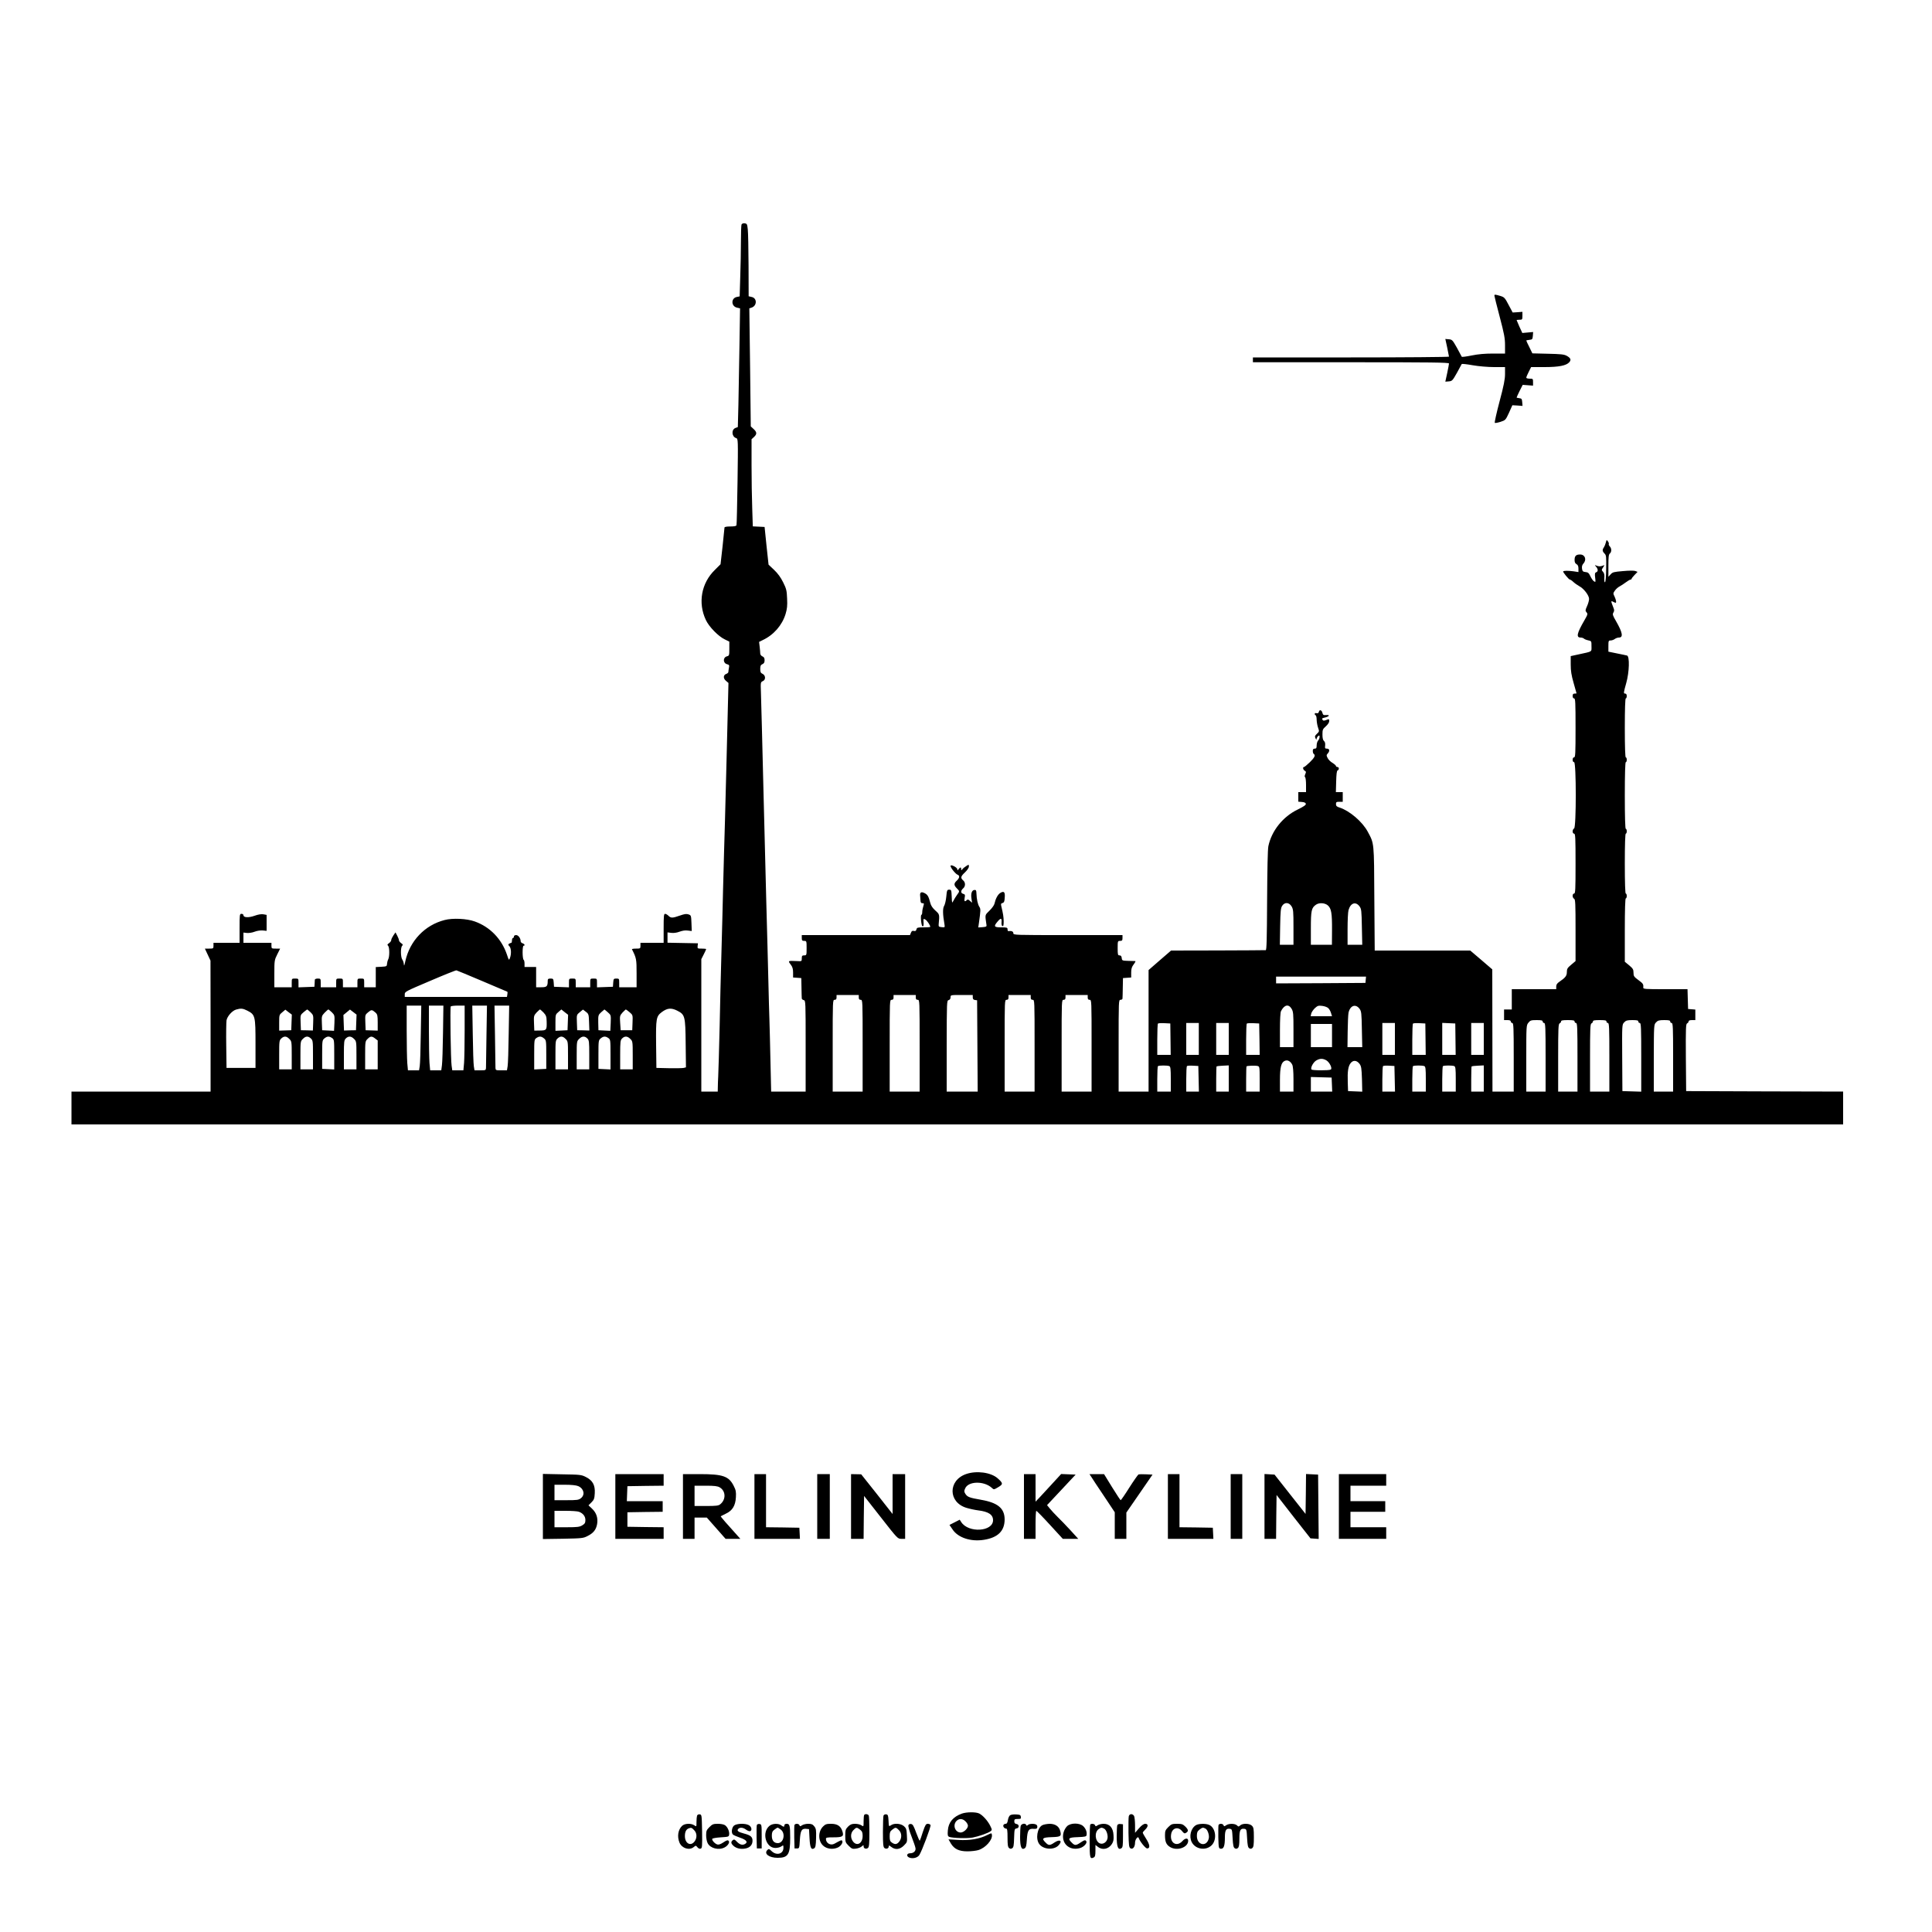 <?xml version="1.0" standalone="no"?>
<!DOCTYPE svg PUBLIC "-//W3C//DTD SVG 20010904//EN"
 "http://www.w3.org/TR/2001/REC-SVG-20010904/DTD/svg10.dtd">
<svg version="1.0" xmlns="http://www.w3.org/2000/svg"
 width="2000pt" height="2000pt" viewBox="0 0 2000 2000"
 preserveAspectRatio="xMidYMid meet">
<g transform="translate(0,2000) scale(0.1,-0.1)"
fill="#000000" stroke="none">
<path d="M7676 17675 c-3 -9 -6 -89 -6 -178 0 -89 -3 -253 -7 -364 l-6 -201
-29 -6 c-62 -12 -61 -97 2 -111 l31 -7 -6 -381 c-3 -210 -8 -487 -11 -615 l-6
-233 -24 -9 c-45 -17 -40 -90 6 -105 21 -7 21 -9 15 -448 -4 -243 -8 -448 -11
-454 -2 -9 -24 -13 -64 -13 -36 0 -60 -4 -60 -11 0 -6 -9 -94 -20 -195 l-21
-185 -59 -59 c-140 -136 -177 -341 -93 -518 32 -70 130 -170 196 -201 l47 -23
0 -73 c0 -68 -1 -73 -24 -79 -44 -11 -43 -71 1 -82 22 -6 24 -11 19 -37 -3
-16 -6 -35 -6 -43 0 -7 -9 -15 -19 -19 -34 -11 -37 -46 -7 -72 l27 -23 -20
-808 c-11 -444 -23 -874 -26 -957 -2 -82 -7 -251 -10 -375 -5 -213 -9 -380
-20 -775 -3 -93 -10 -377 -15 -630 -6 -253 -13 -489 -15 -525 -2 -36 -4 -86
-4 -112 l-1 -48 -85 0 -85 0 0 685 0 686 25 49 c14 27 25 52 25 55 0 3 -21 5
-46 5 -44 0 -45 1 -42 28 l3 27 -157 3 -158 3 0 53 0 54 39 -5 c25 -3 56 1 85
12 30 11 60 16 86 12 l41 -5 -3 81 c-3 79 -4 82 -30 91 -21 8 -42 5 -90 -12
-77 -27 -93 -27 -118 -2 -11 11 -27 20 -35 20 -13 0 -15 -23 -15 -150 l0 -150
-120 0 -120 0 0 -30 c0 -29 -2 -30 -46 -30 -25 0 -44 -3 -42 -7 46 -91 48
-103 48 -249 l0 -144 -90 0 -90 0 0 45 c0 43 -1 45 -29 45 -28 0 -30 -3 -33
-42 l-3 -43 -82 -3 -83 -3 0 46 c0 45 0 45 -35 45 -35 0 -35 0 -35 -45 l0 -45
-75 0 -75 0 0 45 c0 45 0 45 -35 45 -35 0 -35 0 -35 -45 l0 -46 -77 3 -78 3
-3 43 c-3 39 -5 42 -33 42 -23 0 -29 -4 -29 -22 0 -59 -9 -68 -66 -68 l-54 0
0 105 0 105 -60 0 -60 0 0 34 c0 19 -4 38 -10 41 -5 3 -10 37 -10 76 0 39 4
69 10 69 18 0 11 18 -10 25 -11 3 -20 13 -20 20 0 32 -24 65 -47 65 -14 0 -23
-6 -23 -15 0 -8 -4 -15 -10 -15 -5 0 -10 -11 -10 -25 0 -14 -3 -25 -7 -25 -5
0 -14 -4 -22 -9 -12 -8 -12 -12 2 -26 19 -19 22 -80 6 -122 -10 -27 -11 -26
-32 37 -55 161 -175 285 -332 341 -82 30 -229 37 -312 15 -205 -52 -361 -216
-407 -426 -9 -44 -14 -55 -15 -34 -1 16 -8 39 -16 50 -18 24 -20 125 -2 143
10 10 8 16 -11 28 -12 9 -22 22 -22 29 0 8 -8 29 -18 48 l-18 34 -22 -32 c-12
-18 -22 -39 -22 -48 0 -9 -10 -22 -22 -31 -19 -12 -21 -18 -10 -28 15 -16 16
-113 0 -142 -6 -12 -11 -33 -12 -47 -1 -23 -5 -25 -58 -28 l-58 -3 0 -104 0
-105 -60 0 -60 0 0 45 c0 45 0 45 -35 45 -35 0 -35 0 -35 -45 l0 -45 -75 0
-75 0 0 45 c0 45 0 45 -35 45 -35 0 -35 0 -35 -45 l0 -45 -80 0 -80 0 0 45 c0
43 -1 45 -30 45 -17 0 -30 -5 -31 -12 0 -7 -2 -26 -2 -43 l-2 -30 -82 -3 -83
-3 0 46 c0 45 0 45 -35 45 -35 0 -35 0 -35 -45 l0 -45 -90 0 -90 0 0 140 c0
136 1 142 30 200 l30 60 -45 0 c-43 0 -45 1 -45 30 l0 30 -145 0 -145 0 0 53
0 53 36 -4 c19 -2 55 3 80 13 25 10 62 15 84 13 l40 -4 0 83 0 82 -32 6 c-21
4 -55 -1 -93 -15 -63 -22 -115 -19 -115 6 0 8 -9 14 -20 14 -19 0 -20 -7 -20
-150 l0 -150 -135 0 -135 0 0 -30 c0 -29 -2 -30 -45 -30 l-44 0 29 -62 29 -62
1 -678 0 -678 -720 0 -720 0 0 -170 0 -170 9170 0 9170 0 0 170 0 170 -812 2
-813 3 -3 348 c-2 303 0 348 13 353 8 4 15 12 15 20 0 9 12 14 35 14 l35 0 0
54 0 55 -37 3 -38 3 -3 102 -3 103 -230 0 c-213 0 -230 1 -228 18 3 34 -2 41
-51 77 -45 33 -50 41 -50 75 0 34 -6 44 -45 77 l-45 37 0 328 c0 212 4 328 10
328 6 0 10 11 10 25 0 14 -4 25 -10 25 -6 0 -10 110 -10 310 0 200 4 310 10
310 6 0 10 11 10 25 0 14 -4 25 -10 25 -6 0 -10 122 -10 345 0 223 4 345 10
345 6 0 10 11 10 25 0 14 -4 25 -10 25 -6 0 -10 108 -10 305 0 197 4 305 10
305 6 0 10 11 10 25 0 16 -6 25 -15 25 -20 0 -19 6 10 110 32 114 36 275 8
284 -10 2 -57 13 -105 22 l-88 18 0 58 c0 54 2 58 23 58 13 0 32 7 43 15 10 8
29 15 42 15 48 0 40 50 -29 170 -35 60 -38 71 -27 89 10 17 10 27 -1 53 -26
66 -26 71 -3 59 11 -6 23 -11 26 -11 11 0 6 29 -10 64 -16 32 -16 35 4 63 11
16 33 35 49 43 15 8 44 27 64 42 20 15 42 28 48 28 6 0 11 4 11 8 0 5 14 22
31 40 l31 32 -23 9 c-14 5 -67 5 -129 -1 -94 -8 -107 -11 -127 -34 l-23 -25 0
114 c0 90 3 117 15 127 20 16 19 54 -1 74 -8 9 -13 20 -10 24 3 5 -1 18 -9 28
-13 18 -14 17 -21 -11 -4 -17 -13 -39 -20 -50 -19 -27 -17 -42 6 -65 18 -18
19 -32 17 -156 -1 -81 -6 -139 -12 -141 -6 -2 -9 15 -7 43 3 33 -1 50 -13 64
-17 19 -17 21 0 46 17 26 17 27 -1 19 -24 -10 -44 -10 -69 0 -19 8 -19 8 -2
-12 21 -25 22 -49 1 -57 -14 -5 -16 -16 -11 -56 6 -46 5 -49 -12 -38 -10 6
-26 29 -37 52 -16 34 -25 42 -50 44 -27 3 -33 8 -37 35 -3 23 1 38 14 53 37
40 17 94 -34 94 -42 0 -57 -15 -57 -57 0 -22 6 -36 20 -43 14 -8 20 -21 20
-46 l0 -36 -52 8 c-55 7 -98 7 -106 -1 -6 -6 58 -85 70 -85 5 0 22 -11 36 -25
15 -14 43 -33 62 -44 46 -24 100 -95 100 -131 0 -15 -9 -49 -21 -75 -19 -42
-19 -48 -5 -64 14 -16 12 -23 -22 -82 -78 -134 -88 -179 -39 -179 13 0 28 -5
34 -11 6 -6 26 -14 45 -18 33 -7 33 -8 33 -61 0 -61 14 -52 -137 -85 l-78 -17
0 -87 c0 -66 7 -111 30 -191 16 -58 30 -106 30 -107 0 -2 -9 -3 -20 -3 -15 0
-20 -7 -20 -25 0 -16 6 -25 15 -25 13 0 15 -41 15 -305 0 -264 -2 -305 -15
-305 -9 0 -15 -9 -15 -25 0 -16 6 -25 15 -25 23 0 23 -678 0 -686 -8 -4 -15
-17 -15 -30 0 -15 6 -24 15 -24 13 0 15 -41 15 -310 0 -269 -2 -310 -15 -310
-9 0 -15 -9 -15 -24 0 -13 7 -26 15 -30 13 -5 15 -50 15 -325 l0 -320 -45 -38
c-39 -32 -45 -43 -45 -75 0 -39 -14 -58 -77 -101 -24 -16 -33 -30 -33 -49 l0
-28 -230 0 -230 0 0 -105 0 -105 -40 0 -40 0 0 -55 0 -55 35 0 c24 0 35 -5 35
-15 0 -8 7 -15 15 -15 13 0 15 -46 15 -355 l0 -355 -110 0 -110 0 -1 633 -1
632 -114 98 -114 97 -494 0 -495 0 -4 538 c-3 590 -1 567 -68 692 -55 103
-187 216 -291 250 -30 9 -38 17 -38 36 0 21 5 24 35 24 l35 0 0 50 0 50 -35 0
-36 0 3 110 c2 77 6 111 15 115 18 6 16 35 -2 35 -8 0 -15 5 -15 10 0 6 -16
20 -35 32 -20 11 -43 34 -51 50 -14 27 -14 32 0 47 24 26 20 51 -7 51 -20 0
-23 4 -19 33 2 22 -2 38 -12 46 -11 9 -16 30 -16 68 0 49 3 56 35 84 21 19 35
40 35 54 0 22 -2 23 -30 12 -25 -10 -33 -9 -40 3 -7 12 -3 16 21 21 47 10 62
30 20 27 -29 -3 -36 1 -41 21 -7 31 -30 39 -37 13 -3 -14 -11 -18 -24 -15 -20
6 -27 -11 -9 -22 6 -3 10 -25 10 -48 1 -23 7 -59 15 -81 13 -37 12 -39 -12
-62 -22 -20 -24 -28 -15 -47 8 -16 11 -17 11 -6 1 9 8 22 16 29 13 10 15 9 15
-9 0 -13 -7 -29 -15 -37 -8 -9 -15 -31 -15 -50 0 -27 -4 -34 -20 -34 -15 0
-20 -7 -20 -24 0 -14 5 -28 10 -31 21 -13 8 -38 -41 -86 -28 -27 -55 -49 -60
-49 -16 0 -10 -29 8 -39 14 -8 15 -13 5 -35 -7 -16 -8 -28 -2 -31 6 -4 10 -40
10 -81 l0 -74 -40 0 -40 0 0 -49 0 -50 37 -3 c26 -2 39 -8 41 -19 2 -12 -21
-28 -84 -59 -154 -74 -271 -221 -304 -380 -7 -36 -11 -235 -13 -565 -2 -399
-5 -510 -14 -511 -7 -1 -231 -2 -497 -3 l-483 -1 -117 -101 -116 -101 0 -629
0 -629 -155 0 -155 0 0 475 c0 468 0 475 20 475 11 0 20 6 20 13 1 6 2 57 3
112 l2 100 43 3 42 3 0 51 c0 39 6 59 26 85 14 18 21 33 17 34 -4 0 -37 1 -73
2 -63 2 -65 3 -68 30 -2 19 -9 27 -23 27 -17 0 -19 8 -19 75 0 73 1 75 25 75
21 0 25 5 25 30 l0 30 -565 0 c-558 0 -565 0 -565 20 0 18 -20 26 -52 21 -5 0
-8 8 -8 19 0 18 -7 20 -65 20 -75 0 -81 10 -39 59 34 41 46 39 42 -6 -2 -22 2
-38 10 -40 9 -3 12 10 12 49 -1 48 -5 76 -25 159 -5 21 -3 27 13 31 16 5 21
16 23 57 5 58 -9 71 -48 46 -25 -17 -47 -59 -58 -109 -3 -16 -27 -49 -52 -73
-49 -48 -47 -38 -31 -148 3 -17 -4 -20 -41 -23 l-44 -3 7 48 c18 130 19 143 4
166 -16 24 -28 78 -30 139 -1 31 -4 37 -22 35 -26 -3 -38 -38 -29 -92 l6 -40
-22 19 c-16 15 -24 17 -33 8 -21 -21 -29 -13 -22 24 6 30 4 36 -15 41 -27 7
-27 33 -1 56 26 22 26 62 0 84 -29 25 -25 41 20 83 23 22 40 47 40 60 0 22 -1
22 -27 5 -16 -10 -34 -24 -40 -33 -12 -14 -13 -14 -13 1 0 22 -9 22 -26 0 -11
-15 -13 -16 -14 -2 0 20 -70 55 -70 35 0 -19 52 -84 73 -91 24 -9 21 -34 -8
-61 -32 -29 -32 -48 0 -80 30 -30 30 -30 2 -68 -12 -17 -29 -44 -37 -60 -15
-29 -15 -28 -18 42 -3 68 -4 72 -26 72 -21 0 -24 -5 -30 -72 -4 -40 -14 -83
-23 -97 -15 -24 -14 -89 4 -189 5 -33 5 -33 -28 -30 -29 3 -34 6 -32 28 10
106 10 104 -34 144 -29 26 -46 51 -53 80 -17 66 -27 84 -58 100 -34 18 -50 9
-47 -24 1 -14 3 -37 4 -52 1 -21 6 -28 20 -28 18 0 18 -3 9 -32 -6 -18 -11
-45 -11 -60 0 -16 -4 -28 -8 -28 -13 0 -2 -114 10 -118 12 -4 14 7 11 51 -2
26 0 28 19 18 18 -10 51 -59 51 -76 0 -3 -31 -5 -69 -5 -62 0 -69 -2 -74 -21
-4 -16 -11 -20 -27 -16 -16 4 -23 -1 -30 -19 l-10 -24 -560 0 -560 0 0 -30 c0
-25 4 -30 25 -30 24 0 25 -2 25 -75 0 -73 -1 -75 -25 -75 -21 0 -25 -5 -25
-31 0 -31 0 -31 -52 -28 -92 4 -93 4 -64 -34 20 -26 26 -46 26 -85 l0 -51 43
-3 42 -3 2 -100 c1 -55 2 -105 3 -111 0 -7 9 -14 20 -17 20 -5 20 -14 20 -476
l0 -471 -179 0 -178 0 -7 303 c-3 166 -9 365 -11 442 -3 77 -7 241 -10 365 -3
124 -7 302 -10 395 -7 254 -13 465 -40 1545 -13 542 -26 1031 -28 1087 -4 99
-3 102 20 112 32 14 29 61 -4 76 -18 8 -23 18 -23 50 0 32 5 42 23 50 16 7 22
18 22 40 0 22 -6 33 -22 40 -13 5 -23 19 -23 30 0 11 -3 43 -6 70 l-6 50 38
19 c113 53 200 153 236 269 16 54 20 87 16 161 -3 83 -8 102 -41 168 -25 51
-55 92 -94 129 l-57 54 -21 195 -20 195 -61 3 -61 3 -6 187 c-4 103 -7 306 -7
451 l0 264 25 23 c32 30 32 50 -4 83 l-29 27 -7 611 -8 611 22 7 c59 19 60
100 1 111 l-30 7 -1 316 c-1 174 -4 343 -8 376 -6 55 -8 60 -32 63 -17 2 -29
-3 -33 -13z m5694 -7057 c18 -30 20 -51 20 -215 l0 -183 -71 0 -70 0 3 188 c3
160 6 192 21 215 26 40 71 37 97 -5z m375 10 c37 -32 45 -81 44 -255 l-1 -153
-109 0 -109 0 0 170 c0 183 6 212 52 244 33 24 92 20 123 -6z m329 -11 c19
-26 21 -44 24 -213 l4 -184 -76 0 -76 0 0 163 c0 89 4 177 10 196 21 74 74 92
114 38z m-9084 -772 c140 -59 258 -109 261 -111 4 -2 4 -15 1 -29 l-4 -25
-529 0 -529 0 0 28 c0 26 11 31 263 138 144 62 267 111 272 109 6 -1 125 -51
265 -110z m9148 13 l-3 -33 -462 -3 -463 -2 0 35 0 35 466 0 465 0 -3 -32z
m-5248 -183 c0 -18 5 -25 20 -25 20 0 20 -7 20 -475 l0 -475 -155 0 -155 0 0
475 c0 468 0 475 20 475 15 0 20 7 20 25 l0 25 115 0 115 0 0 -25z m590 0 c0
-18 5 -25 20 -25 20 0 20 -7 20 -475 l0 -475 -155 0 -155 0 0 475 c0 468 0
475 20 475 15 0 20 7 20 25 l0 25 115 0 115 0 0 -25z m590 1 c0 -18 6 -25 23
-28 l22 -3 3 -472 3 -473 -161 0 -160 0 0 471 c1 459 1 471 20 476 13 3 20 14
20 29 0 24 1 24 115 24 l115 0 0 -24z m600 -1 c0 -18 5 -25 20 -25 20 0 20 -7
20 -475 l0 -475 -155 0 -155 0 0 475 c0 468 0 475 20 475 15 0 20 7 20 25 l0
25 115 0 115 0 0 -25z m590 0 c0 -18 5 -25 20 -25 20 0 20 -7 20 -475 l0 -475
-155 0 -155 0 0 475 c0 468 0 475 20 475 15 0 20 7 20 25 l0 25 115 0 115 0 0
-25z m-6904 -377 c-2 -161 -7 -312 -11 -335 l-7 -43 -58 0 -57 0 -7 77 c-3 42
-6 192 -6 335 l0 258 75 0 76 0 -5 -292z m230 10 c-2 -156 -7 -307 -11 -335
l-7 -53 -57 0 -58 0 -7 77 c-3 42 -6 192 -6 335 l0 258 75 0 75 0 -4 -282z
m224 24 c0 -143 -3 -293 -6 -335 l-7 -77 -57 0 -58 0 -7 48 c-9 57 -17 601 -9
613 3 5 36 9 75 9 l69 0 0 -258z m226 -49 c-2 -170 -5 -320 -5 -335 -1 -27 -2
-28 -60 -28 l-59 0 -7 43 c-4 23 -9 174 -11 335 l-5 292 76 0 76 0 -5 -307z
m230 15 c-2 -161 -7 -312 -11 -335 l-7 -43 -59 0 c-58 0 -59 1 -60 28 0 15 -3
165 -5 335 l-5 307 76 0 76 0 -5 -292z m8104 260 c18 -30 20 -51 20 -215 l0
-183 -70 0 -70 0 0 176 c0 111 4 183 11 197 34 66 78 76 109 25z m381 5 c11
-10 23 -33 28 -51 l10 -32 -111 0 -110 0 6 28 c4 15 21 40 38 56 27 25 37 28
76 23 24 -3 53 -13 63 -24z m323 -6 c19 -26 21 -44 24 -213 l4 -184 -77 0 -76
0 2 161 c1 89 5 177 9 196 17 75 74 94 114 40z m-11514 -19 c82 -42 85 -55 85
-343 l0 -250 -150 0 -150 0 -3 230 c-2 127 0 245 3 263 8 42 58 99 99 111 49
14 69 13 116 -11z m4450 0 c81 -41 85 -56 88 -340 l3 -247 -23 -6 c-13 -3 -81
-4 -153 -3 l-130 3 -3 242 c-3 271 1 292 59 336 57 42 97 46 159 15z m-3992
-122 l-3 -81 -62 -2 -63 -2 0 82 c0 80 1 83 32 108 l32 27 33 -26 34 -25 -3
-81z m197 105 c29 -29 30 -32 27 -109 l-3 -80 -62 2 -62 1 -3 79 c-3 78 -3 79
30 107 18 15 35 28 38 29 2 0 18 -13 35 -29z m220 0 c29 -29 30 -32 27 -111
l-4 -81 -61 3 -62 3 -3 74 c-3 72 -2 75 29 108 18 18 35 33 38 33 3 0 19 -13
36 -29z m253 -105 l-3 -81 -62 -1 -62 -2 -3 80 -3 81 34 28 34 28 34 -26 34
-26 -3 -81z m200 101 c19 -18 22 -30 22 -103 l0 -83 -62 2 -63 2 -3 80 c-3 79
-3 80 30 107 34 28 39 27 76 -5z m1739 1 c26 -29 31 -41 32 -92 2 -89 0 -93
-69 -94 l-59 -1 -3 77 c-3 73 -2 79 26 110 17 17 33 32 36 32 3 0 20 -15 37
-32z m251 -103 l-3 -80 -62 -3 -63 -3 0 85 c0 82 1 85 31 110 l30 26 35 -28
35 -27 -3 -80z m220 2 l3 -85 -63 2 -63 1 -3 80 c-3 80 -3 80 30 107 l33 27
30 -23 c29 -22 30 -27 33 -109z m194 104 c33 -29 33 -29 30 -110 l-4 -82 -61
3 -62 3 -2 79 c-1 76 0 79 30 107 18 15 33 29 34 29 1 0 17 -13 35 -29z m226
0 c33 -28 33 -29 30 -107 l-3 -79 -60 0 -60 0 -5 75 c-5 72 -4 76 24 108 17
17 32 32 35 32 4 -1 21 -14 39 -29z m9452 -96 c0 -8 7 -15 15 -15 13 0 15 -46
15 -355 l0 -355 -100 0 -100 0 0 343 c0 337 0 343 22 370 19 24 28 27 85 27
49 0 63 -3 63 -15z m330 0 c0 -8 7 -15 15 -15 13 0 15 -46 15 -355 l0 -355
-100 0 -100 0 0 350 c0 302 2 351 15 356 8 4 15 12 15 20 0 11 17 14 70 14 56
0 70 -3 70 -15z m330 0 c0 -8 7 -15 15 -15 13 0 15 -46 15 -355 l0 -355 -100
0 -100 0 0 350 c0 302 2 351 15 356 8 4 15 12 15 20 0 11 17 14 70 14 56 0 70
-3 70 -15z m330 0 c0 -8 7 -15 15 -15 13 0 15 -46 15 -355 l0 -356 -97 3 -98
3 -2 344 c-2 343 -2 344 20 367 18 20 32 24 85 24 48 0 62 -3 62 -15z m330 0
c0 -8 7 -15 15 -15 13 0 15 -46 15 -355 l0 -355 -100 0 -100 0 0 347 c1 343 1
346 23 369 18 20 32 24 85 24 48 0 62 -3 62 -15z m-5173 -182 l2 -163 -69 0
-70 0 0 158 c0 87 3 162 7 166 4 4 34 6 68 4 l60 -3 2 -162z m293 2 l0 -165
-65 0 -65 0 0 165 0 165 65 0 65 0 0 -165z m310 0 l0 -165 -65 0 -65 0 0 165
0 165 65 0 65 0 0 -165z m318 -2 l2 -163 -70 0 -70 0 0 158 c0 87 3 162 7 166
4 4 34 5 67 4 l61 -3 3 -162z m1402 2 l0 -165 -65 0 -65 0 0 165 0 165 65 0
65 0 0 -165z m317 -2 l2 -163 -69 0 -70 0 0 158 c0 87 3 162 7 166 4 4 34 6
68 4 l60 -3 2 -162z m310 0 l2 -163 -70 0 -69 0 0 165 0 166 68 -3 67 -3 2
-162z m293 2 l0 -165 -65 0 -65 0 0 165 0 165 65 0 65 0 0 -165z m-1571 35 l0
-120 -110 0 -109 0 0 120 0 120 109 0 110 0 0 -120z m-10794 -35 c24 -23 25
-28 25 -170 l0 -145 -65 0 -65 0 0 150 c0 141 1 150 22 170 29 27 54 25 83 -5z
m223 5 c21 -20 22 -29 22 -170 l0 -150 -65 0 -65 0 0 145 c0 142 1 147 25 170
29 30 54 32 83 5z m220 4 c21 -15 22 -21 22 -170 l0 -155 -62 3 -63 3 0 148
c0 144 1 149 24 168 28 23 49 24 79 3z m227 -9 c24 -23 25 -28 25 -170 l0
-145 -65 0 -65 0 0 150 c0 137 2 152 20 170 27 27 56 25 85 -5z m219 4 l26
-20 0 -150 0 -149 -65 0 -65 0 0 145 c0 142 1 147 25 170 29 30 45 31 79 4z
m1747 2 c23 -19 24 -24 24 -168 l0 -148 -62 -3 -63 -3 0 155 c0 149 1 155 22
170 30 21 51 20 79 -3z m224 -6 c24 -23 25 -28 25 -170 l0 -145 -65 0 -65 0 0
150 c0 141 1 150 22 170 29 27 54 25 83 -5z m225 5 c18 -18 20 -33 20 -170 l0
-150 -65 0 -65 0 0 145 c0 142 1 147 25 170 29 30 58 32 85 5z m218 4 c21 -15
22 -21 22 -170 l0 -155 -62 3 -63 3 0 148 c0 144 1 149 24 168 28 23 49 24 79
3z m227 -9 c24 -23 25 -28 25 -170 l0 -145 -65 0 -65 0 0 150 c0 137 2 152 20
170 27 27 56 25 85 -5z m7206 -222 c33 -20 64 -84 45 -95 -16 -11 -194 -10
-200 1 -11 18 18 73 48 92 38 23 69 24 107 2z m-354 -44 c8 -15 13 -70 13
-151 l0 -128 -70 0 -70 0 0 120 c0 133 13 184 52 199 28 11 57 -5 75 -40z
m697 8 c18 -25 21 -45 25 -158 l3 -130 -73 3 -74 3 -3 90 c-4 115 4 167 30
200 26 33 63 30 92 -8z m-1970 -23 c13 -5 16 -27 16 -135 l0 -129 -70 0 -70 0
0 128 c0 71 3 132 7 135 8 9 96 9 117 1z m304 -131 l3 -133 -66 0 -65 0 0 128
c0 71 3 132 7 136 4 4 32 6 63 4 l55 -3 3 -132z m312 3 l0 -136 -65 0 -65 0 0
128 c0 71 2 131 4 133 3 2 32 6 65 7 l61 3 0 -135z m298 129 c21 -5 22 -9 22
-135 l0 -130 -70 0 -70 0 0 128 c0 71 2 131 4 133 7 7 89 10 114 4z m1420
-132 l3 -133 -66 0 -65 0 0 128 c0 71 3 132 7 136 4 4 32 6 63 4 l55 -3 3
-132z m306 131 c13 -5 16 -27 16 -135 l0 -129 -70 0 -70 0 0 128 c0 71 3 132
7 135 8 9 96 9 117 1z m310 0 c13 -5 16 -27 16 -135 l0 -129 -70 0 -70 0 0
128 c0 71 3 132 7 135 8 9 96 9 117 1z m306 -128 l0 -136 -65 0 -65 0 0 128
c0 71 2 131 4 133 3 2 32 6 65 7 l61 3 0 -135z m-1572 -63 l3 -73 -111 0 -110
0 0 75 0 76 108 -3 107 -3 3 -72z"/>
<path d="M15470 16939 c0 -6 25 -105 55 -219 46 -175 55 -221 55 -294 l0 -86
-124 0 c-85 0 -154 -6 -222 -20 -54 -11 -100 -17 -102 -13 -2 5 -24 46 -50 93
-45 80 -50 85 -84 88 l-36 3 19 -87 c10 -49 19 -92 19 -96 0 -4 -457 -8 -1015
-8 l-1015 0 0 -25 0 -25 1015 0 c826 0 1015 -2 1015 -13 0 -7 -9 -52 -19 -101
l-19 -87 36 3 c34 3 39 8 84 88 26 47 48 88 50 92 2 3 53 -2 113 -13 63 -11
158 -19 223 -19 l112 0 0 -72 c0 -55 -13 -120 -57 -285 -31 -117 -53 -216 -49
-220 3 -4 30 1 59 10 51 17 53 18 88 94 l35 78 53 -3 52 -4 -3 38 c-3 34 -6
39 -30 42 -16 2 -28 5 -28 7 0 3 14 33 31 68 l32 63 53 -4 54 -4 0 36 c0 35
-1 36 -35 36 -19 0 -35 5 -35 10 0 6 11 33 25 60 l25 50 138 0 c149 0 225 15
257 50 22 25 15 44 -27 67 -27 15 -63 18 -194 21 l-161 4 -31 64 c-18 35 -32
66 -32 69 0 2 15 5 33 7 29 3 32 6 35 42 l3 39 -56 -5 -56 -5 -30 65 c-16 36
-29 66 -29 68 0 2 14 4 30 4 28 0 30 2 30 41 l0 41 -51 -4 -50 -3 -42 79 c-39
75 -45 80 -87 93 -55 16 -60 16 -60 2z"/>
<path d="M10002 4741 c-189 -65 -188 -292 2 -350 33 -10 88 -22 120 -26 108
-13 156 -44 156 -102 0 -119 -254 -135 -329 -20 l-16 25 -53 -27 -53 -27 32
-47 c56 -85 189 -129 325 -107 145 23 214 92 214 212 -1 115 -72 173 -248 203
-115 20 -137 28 -158 60 -14 22 -15 30 -3 56 31 77 194 81 276 7 21 -20 21
-20 67 7 52 31 51 41 -8 93 -69 60 -217 80 -324 43z"/>
<path d="M5620 4405 l0 -337 208 3 c198 4 210 5 256 29 59 30 86 64 97 121 11
63 -6 117 -51 160 l-38 36 31 31 c27 27 31 40 34 94 5 84 -22 133 -92 168 -47
24 -60 25 -247 28 l-198 4 0 -337z m365 211 c59 -25 74 -89 29 -125 -24 -19
-40 -21 -150 -21 l-124 0 0 80 0 80 105 0 c69 0 118 -5 140 -14z m9 -266 c42
-16 66 -47 66 -85 0 -29 -6 -39 -32 -55 -28 -17 -51 -20 -160 -20 l-128 0 0
85 0 85 114 0 c63 0 126 -4 140 -10z"/>
<path d="M6370 4405 l0 -335 250 0 250 0 0 60 0 60 -187 2 -188 3 0 75 0 75
183 3 182 2 0 55 0 55 -185 0 -186 0 3 78 3 77 188 3 187 2 0 60 0 60 -250 0
-250 0 0 -335z"/>
<path d="M7070 4405 l0 -335 60 0 60 0 0 110 0 110 64 0 63 0 97 -110 97 -110
76 0 77 0 -25 28 c-111 122 -181 203 -178 206 2 1 26 13 52 26 69 32 100 83
105 170 3 56 0 74 -22 117 -51 102 -112 123 -353 123 l-173 0 0 -335z m380
198 c64 -37 67 -126 6 -175 -17 -15 -43 -18 -143 -18 l-123 0 0 105 0 105 116
0 c90 0 122 -4 144 -17z"/>
<path d="M7810 4405 l0 -335 235 0 236 0 -3 58 -3 57 -172 3 -173 2 0 275 0
275 -60 0 -60 0 0 -335z"/>
<path d="M8460 4405 l0 -335 65 0 65 0 0 335 0 335 -65 0 -65 0 0 -335z"/>
<path d="M8810 4405 l0 -335 65 0 65 0 2 222 3 222 174 -222 c173 -221 174
-222 212 -222 l39 0 0 335 0 335 -65 0 -65 0 0 -206 0 -207 -162 206 -163 205
-52 1 -53 1 0 -335z"/>
<path d="M10600 4405 l0 -335 60 0 60 0 0 145 c0 80 3 145 8 145 4 0 68 -65
141 -145 l133 -145 80 0 80 0 -80 88 c-44 48 -104 110 -132 137 -28 28 -65 67
-81 87 l-30 37 148 158 148 158 -75 3 -75 3 -90 -98 c-49 -54 -109 -118 -132
-143 l-43 -45 0 143 0 142 -60 0 -60 0 0 -335z"/>
<path d="M11296 4713 c9 -16 68 -104 131 -198 l113 -170 0 -137 0 -138 60 0
60 0 0 136 0 136 136 197 135 196 -67 3 c-37 2 -72 1 -78 -1 -6 -3 -49 -64
-95 -136 -45 -72 -86 -131 -90 -131 -3 0 -43 61 -89 135 l-83 135 -76 0 -75 0
18 -27z"/>
<path d="M12090 4405 l0 -335 235 0 236 0 -3 58 -3 57 -172 3 -173 2 0 275 0
275 -60 0 -60 0 0 -335z"/>
<path d="M12740 4405 l0 -335 60 0 60 0 0 335 0 335 -60 0 -60 0 0 -335z"/>
<path d="M13090 4406 l0 -336 60 0 60 0 2 227 3 227 175 -225 176 -224 43 -3
42 -3 -3 333 -3 333 -62 3 -63 3 -2 -206 -3 -207 -161 204 -160 203 -52 3 -52
3 0 -335z"/>
<path d="M13860 4405 l0 -335 245 0 245 0 0 60 0 60 -185 0 -185 0 0 80 0 80
180 0 180 0 0 55 0 55 -180 0 -180 0 0 80 0 80 185 0 185 0 0 60 0 60 -245 0
-245 0 0 -335z"/>
<path d="M9958 1226 c-92 -33 -140 -91 -146 -175 -4 -50 -1 -59 14 -66 33 -13
187 -18 244 -7 62 12 157 45 184 65 17 13 17 15 -4 58 -26 51 -74 105 -112
125 -34 18 -131 17 -180 0z m37 -81 c14 -13 25 -33 25 -45 0 -29 -44 -70 -75
-70 -57 0 -85 74 -45 118 27 29 65 28 95 -3z"/>
<path d="M7216 1205 c-3 -9 -6 -39 -6 -66 0 -50 0 -50 -22 -35 -33 23 -99 21
-127 -5 -42 -40 -53 -110 -27 -174 25 -59 102 -83 147 -46 22 18 23 18 39 -2
11 -13 23 -18 34 -14 15 6 16 25 14 179 -3 168 -4 173 -24 176 -13 2 -24 -4
-28 -13z m-31 -150 c31 -30 33 -82 4 -119 -41 -52 -99 -18 -99 57 0 44 13 70
40 80 26 9 30 8 55 -18z"/>
<path d="M8947 1213 c-4 -3 -7 -33 -7 -65 0 -59 0 -59 -22 -44 -12 9 -42 16
-66 16 -35 0 -49 -6 -73 -29 -26 -27 -29 -36 -29 -96 0 -63 2 -69 35 -102 32
-32 40 -35 76 -30 22 3 49 13 60 23 18 16 19 16 19 0 0 -22 26 -31 45 -16 12
10 15 42 15 165 0 85 -3 160 -6 169 -6 16 -35 22 -47 9z m-43 -154 c21 -17 26
-29 26 -65 0 -76 -58 -110 -99 -58 -29 37 -27 89 4 119 29 30 35 31 69 4z"/>
<path d="M9146 1205 c-3 -9 -6 -85 -6 -170 0 -123 3 -155 15 -165 18 -15 45
-6 45 15 0 14 4 13 26 -4 42 -33 89 -28 131 14 35 35 35 36 31 106 -3 63 -7
74 -31 95 -33 28 -100 33 -134 9 -22 -15 -22 -15 -25 47 -3 55 -6 63 -24 66
-13 2 -24 -4 -28 -13z m159 -150 c31 -30 33 -82 4 -119 -23 -30 -45 -33 -77
-10 -18 12 -22 25 -22 64 0 41 4 52 26 69 34 27 40 26 69 -4z"/>
<path d="M10458 1209 c-10 -5 -21 -28 -24 -49 -5 -29 -11 -40 -24 -40 -10 0
-20 -6 -23 -14 -6 -16 11 -36 30 -36 10 0 13 -23 13 -94 0 -73 3 -96 16 -107
11 -9 20 -10 32 -2 14 8 18 29 20 106 3 90 4 96 25 99 30 4 30 42 0 46 -17 3
-23 10 -23 28 0 21 5 24 36 24 31 0 35 3 32 23 -3 19 -10 22 -48 24 -25 2 -53
-2 -62 -8z"/>
<path d="M11685 1198 c-3 -13 -4 -90 -3 -172 3 -131 5 -150 21 -160 24 -14 47
15 47 60 0 31 30 70 37 49 12 -37 71 -110 88 -110 33 0 29 38 -9 98 -20 31
-36 60 -36 65 0 5 11 19 25 32 33 31 33 60 1 60 -16 0 -38 -15 -65 -46 l-41
-47 0 77 c0 43 -5 86 -10 97 -15 26 -48 25 -55 -3z"/>
<path d="M7344 1086 c-30 -30 -34 -40 -34 -85 0 -29 7 -66 16 -82 27 -53 114
-75 174 -44 32 16 55 50 45 65 -9 15 -21 12 -61 -15 -24 -16 -45 -23 -58 -19
-25 7 -58 43 -53 58 2 6 40 13 88 16 79 5 84 6 87 28 5 32 -16 79 -42 97 -12
9 -43 15 -74 15 -48 0 -58 -4 -88 -34z"/>
<path d="M7599 1102 c-24 -20 -31 -74 -12 -93 6 -6 40 -21 75 -33 67 -23 84
-47 48 -66 -27 -14 -54 -5 -85 28 -20 21 -26 23 -39 13 -22 -18 -20 -34 7 -59
28 -26 74 -37 122 -28 49 9 75 38 75 81 0 40 -20 57 -90 75 -58 15 -74 28 -59
46 17 20 52 17 83 -7 15 -11 34 -18 42 -15 23 9 13 49 -16 63 -39 20 -124 16
-151 -5z"/>
<path d="M7835 1108 c-3 -8 -4 -66 -3 -129 l3 -114 25 0 25 0 0 125 c0 122 -1
125 -23 128 -12 2 -24 -3 -27 -10z"/>
<path d="M7967 1100 c-84 -66 -42 -230 60 -230 21 0 49 7 61 16 21 15 22 14
22 -15 0 -63 -71 -83 -122 -34 -26 25 -30 26 -45 11 -37 -38 19 -80 107 -80
109 0 130 34 130 207 0 125 -5 145 -36 145 -15 0 -24 -6 -24 -15 0 -19 -9 -19
-34 0 -28 21 -89 19 -119 -5z m117 -41 c50 -40 28 -139 -32 -139 -40 0 -62 27
-62 76 0 34 5 47 26 63 15 12 30 21 34 21 4 0 19 -9 34 -21z"/>
<path d="M8224 1107 c-2 -7 -3 -65 -2 -128 l3 -114 25 0 c24 0 25 2 30 86 6
99 18 121 64 117 l31 -3 5 -92 c5 -99 17 -126 48 -107 14 9 18 29 20 106 2 83
0 98 -18 121 -17 22 -30 27 -64 27 -23 0 -51 -7 -63 -15 -19 -13 -22 -13 -27
0 -7 19 -45 20 -52 2z"/>
<path d="M8520 1092 c-52 -52 -52 -147 -1 -196 38 -37 103 -45 155 -21 34 16
58 57 42 72 -6 6 -13 3 -78 -33 -40 -22 -87 5 -88 49 0 15 10 17 79 17 95 0
109 10 91 64 -17 53 -52 76 -117 76 -47 0 -59 -4 -83 -28z"/>
<path d="M9404 1105 c-4 -10 10 -60 31 -113 21 -54 40 -109 42 -123 6 -30 -19
-54 -56 -54 -36 0 -41 -32 -7 -45 37 -14 85 -1 103 27 26 40 122 295 116 310
-3 7 -16 13 -28 13 -20 0 -27 -11 -51 -82 -14 -46 -29 -87 -32 -92 -3 -5 -19
31 -37 80 -26 71 -36 90 -54 92 -13 2 -24 -3 -27 -13z"/>
<path d="M10566 1098 c-3 -13 -6 -64 -6 -114 0 -102 14 -138 47 -118 14 9 19
28 23 91 6 95 18 115 69 111 28 -2 36 1 39 16 2 10 -2 22 -10 27 -20 13 -72
11 -87 -3 -11 -10 -14 -10 -18 0 -8 22 -50 14 -57 -10z"/>
<path d="M10789 1105 c-52 -28 -70 -141 -31 -194 41 -57 149 -65 198 -16 47
48 17 70 -41 31 -47 -32 -60 -32 -90 -1 -45 44 -35 54 62 57 95 3 103 9 88 65
-11 46 -52 73 -109 73 -28 -1 -63 -7 -77 -15z"/>
<path d="M11047 1096 c-14 -13 -31 -42 -37 -65 -30 -111 59 -195 171 -162 40
12 76 52 64 71 -9 15 -20 13 -61 -15 -46 -31 -59 -31 -89 0 -45 44 -35 54 62
57 76 3 88 6 91 21 6 31 -8 68 -35 93 -37 35 -129 35 -166 0z"/>
<path d="M11287 1113 c-4 -3 -7 -82 -7 -174 0 -174 3 -187 43 -167 13 7 17 22
17 69 l0 60 26 -20 c47 -37 111 -23 145 31 16 26 19 45 16 91 -4 76 -40 117
-102 117 -22 0 -50 -7 -62 -15 -19 -13 -22 -13 -27 0 -5 15 -37 20 -49 8z
m143 -43 c24 -13 43 -70 34 -105 -10 -38 -48 -61 -80 -47 -49 23 -56 115 -11
147 25 18 32 18 57 5z"/>
<path d="M11566 1105 c-3 -9 -6 -60 -6 -114 0 -109 14 -145 47 -125 16 10 18
26 18 130 l0 119 -26 3 c-17 2 -29 -3 -33 -13z"/>
<path d="M12094 1086 c-30 -30 -34 -40 -34 -84 0 -68 13 -98 52 -122 73 -45
188 -5 188 65 0 30 -31 29 -60 -4 -60 -65 -133 -18 -116 74 12 64 73 79 113
29 18 -23 26 -27 40 -18 28 17 26 32 -5 64 -27 26 -37 30 -87 30 -51 0 -60 -3
-91 -34z"/>
<path d="M12382 1107 c-54 -31 -76 -116 -45 -177 39 -75 146 -91 206 -32 59
59 42 185 -29 212 -35 14 -104 12 -132 -3z m98 -37 c22 -12 41 -70 33 -102
-22 -91 -123 -70 -123 26 0 36 5 48 26 65 30 24 38 25 64 11z"/>
<path d="M12614 1107 c-2 -7 -3 -65 -2 -128 3 -110 4 -114 25 -117 31 -4 43
30 43 117 0 75 12 95 52 89 22 -3 23 -8 28 -97 4 -73 9 -96 22 -104 12 -8 21
-7 32 2 12 10 16 33 16 96 0 90 10 109 52 103 22 -3 23 -8 28 -97 4 -73 9 -96
22 -104 12 -8 21 -7 32 2 13 11 16 34 16 112 0 86 -3 102 -20 119 -25 25 -95
27 -121 4 -17 -15 -19 -15 -34 0 -21 20 -84 21 -112 1 -19 -13 -22 -13 -27 0
-7 19 -45 20 -52 2z"/>
<path d="M10220 1004 c-78 -40 -180 -58 -298 -51 l-103 6 24 -42 c35 -58 84
-82 172 -82 39 0 89 6 113 13 75 23 149 107 140 159 -3 19 -4 19 -48 -3z"/>
</g>
</svg>
